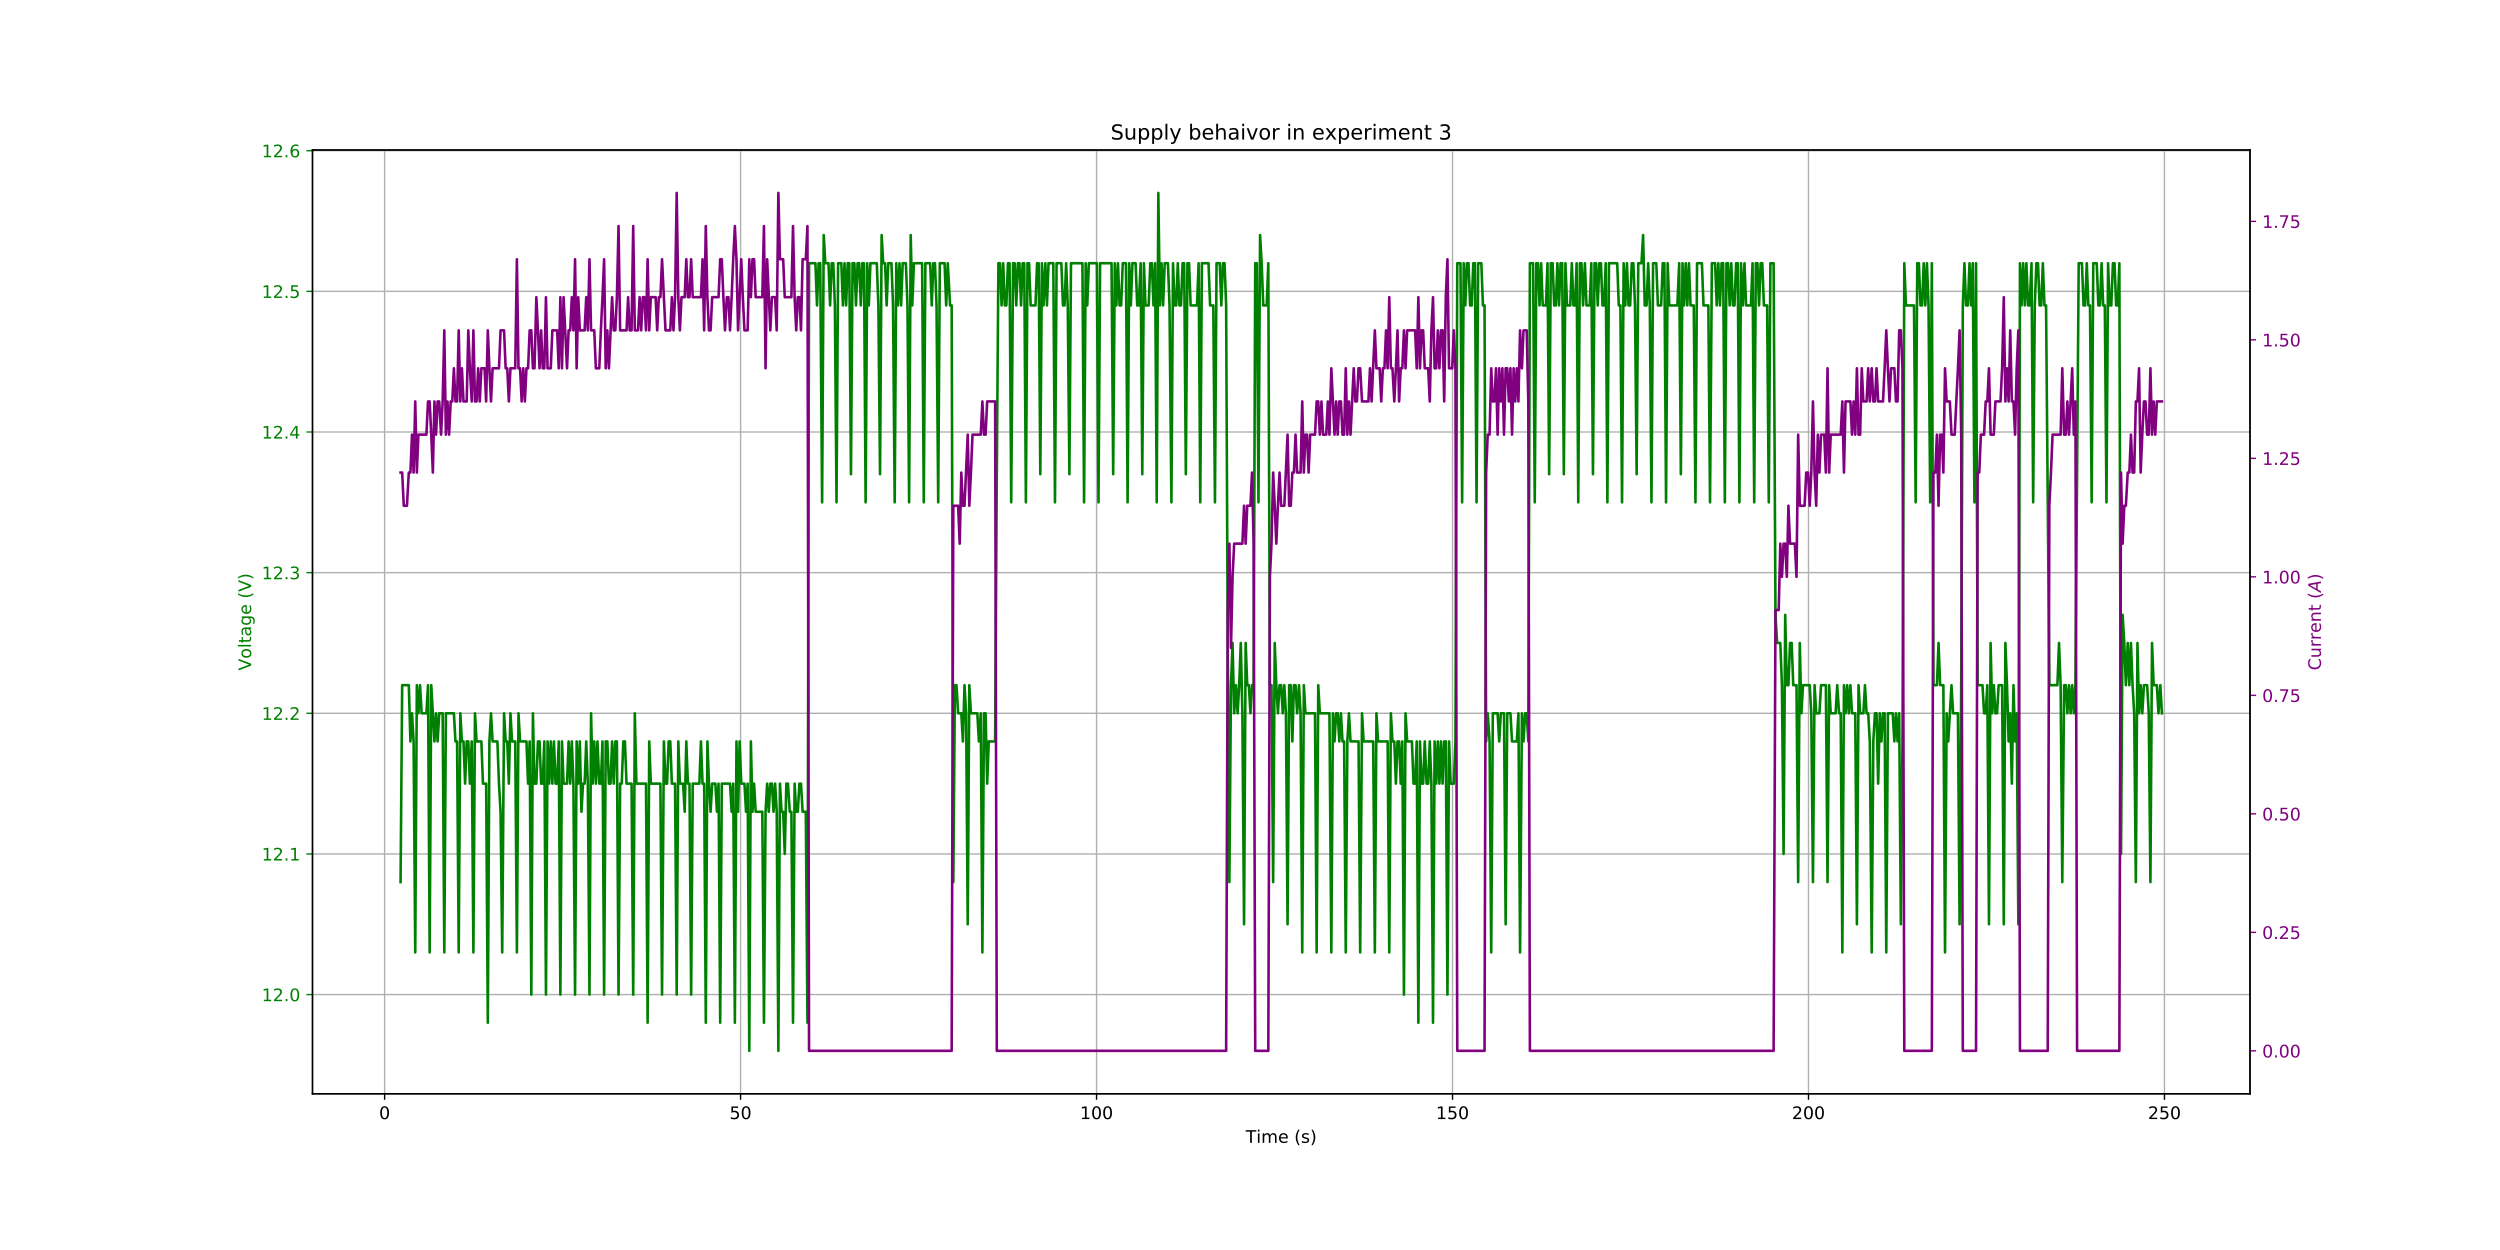 <?xml version="1.0" encoding="utf-8" standalone="no"?>
<!DOCTYPE svg PUBLIC "-//W3C//DTD SVG 1.1//EN"
  "http://www.w3.org/Graphics/SVG/1.1/DTD/svg11.dtd">
<!-- Created with matplotlib (http://matplotlib.org/) -->
<svg height="720pt" version="1.1" viewBox="0 0 1440 720" width="1440pt" xmlns="http://www.w3.org/2000/svg" xmlns:xlink="http://www.w3.org/1999/xlink">
 <defs>
  <style type="text/css">
*{stroke-linecap:butt;stroke-linejoin:round;}
  </style>
 </defs>
 <g id="figure_1">
  <g id="patch_1">
   <path d="M 0 720 
L 1440 720 
L 1440 0 
L 0 0 
z
" style="fill:#ffffff;"/>
  </g>
  <g id="axes_1">
   <g id="patch_2">
    <path d="M 180 630 
L 1296 630 
L 1296 86.4 
L 180 86.4 
z
" style="fill:#ffffff;"/>
   </g>
   <g id="matplotlib.axis_1">
    <g id="xtick_1">
     <g id="line2d_1">
      <path clip-path="url(#p1e5d934de1)" d="M 221.537 630 
L 221.537 86.4 
" style="fill:none;stroke:#b0b0b0;stroke-linecap:square;stroke-width:0.8;"/>
     </g>
     <g id="line2d_2">
      <defs>
       <path d="M 0 0 
L 0 3.5 
" id="mb92d7cb601" style="stroke:#000000;stroke-width:0.8;"/>
      </defs>
      <g>
       <use style="stroke:#000000;stroke-width:0.8;" x="221.537" xlink:href="#mb92d7cb601" y="630"/>
      </g>
     </g>
     <g id="text_1">
      <!-- 0 -->
      <defs>
       <path d="M 31.781 66.406 
Q 24.172 66.406 20.328 58.906 
Q 16.5 51.422 16.5 36.375 
Q 16.5 21.391 20.328 13.891 
Q 24.172 6.391 31.781 6.391 
Q 39.453 6.391 43.281 13.891 
Q 47.125 21.391 47.125 36.375 
Q 47.125 51.422 43.281 58.906 
Q 39.453 66.406 31.781 66.406 
z
M 31.781 74.219 
Q 44.047 74.219 50.516 64.516 
Q 56.984 54.828 56.984 36.375 
Q 56.984 17.969 50.516 8.266 
Q 44.047 -1.422 31.781 -1.422 
Q 19.531 -1.422 13.062 8.266 
Q 6.594 17.969 6.594 36.375 
Q 6.594 54.828 13.062 64.516 
Q 19.531 74.219 31.781 74.219 
z
" id="DejaVuSans-30"/>
      </defs>
      <g transform="translate(218.356 644.598)scale(0.1 -0.1)">
       <use xlink:href="#DejaVuSans-30"/>
      </g>
     </g>
    </g>
    <g id="xtick_2">
     <g id="line2d_3">
      <path clip-path="url(#p1e5d934de1)" d="M 426.576 630 
L 426.576 86.4 
" style="fill:none;stroke:#b0b0b0;stroke-linecap:square;stroke-width:0.8;"/>
     </g>
     <g id="line2d_4">
      <g>
       <use style="stroke:#000000;stroke-width:0.8;" x="426.576" xlink:href="#mb92d7cb601" y="630"/>
      </g>
     </g>
     <g id="text_2">
      <!-- 50 -->
      <defs>
       <path d="M 10.797 72.906 
L 49.516 72.906 
L 49.516 64.594 
L 19.828 64.594 
L 19.828 46.734 
Q 21.969 47.469 24.109 47.828 
Q 26.266 48.188 28.422 48.188 
Q 40.625 48.188 47.75 41.5 
Q 54.891 34.812 54.891 23.391 
Q 54.891 11.625 47.562 5.094 
Q 40.234 -1.422 26.906 -1.422 
Q 22.312 -1.422 17.547 -0.641 
Q 12.797 0.141 7.719 1.703 
L 7.719 11.625 
Q 12.109 9.234 16.797 8.062 
Q 21.484 6.891 26.703 6.891 
Q 35.156 6.891 40.078 11.328 
Q 45.016 15.766 45.016 23.391 
Q 45.016 31 40.078 35.438 
Q 35.156 39.891 26.703 39.891 
Q 22.75 39.891 18.812 39.016 
Q 14.891 38.141 10.797 36.281 
z
" id="DejaVuSans-35"/>
      </defs>
      <g transform="translate(420.213 644.598)scale(0.1 -0.1)">
       <use xlink:href="#DejaVuSans-35"/>
       <use x="63.623" xlink:href="#DejaVuSans-30"/>
      </g>
     </g>
    </g>
    <g id="xtick_3">
     <g id="line2d_5">
      <path clip-path="url(#p1e5d934de1)" d="M 631.614 630 
L 631.614 86.4 
" style="fill:none;stroke:#b0b0b0;stroke-linecap:square;stroke-width:0.8;"/>
     </g>
     <g id="line2d_6">
      <g>
       <use style="stroke:#000000;stroke-width:0.8;" x="631.614" xlink:href="#mb92d7cb601" y="630"/>
      </g>
     </g>
     <g id="text_3">
      <!-- 100 -->
      <defs>
       <path d="M 12.406 8.297 
L 28.516 8.297 
L 28.516 63.922 
L 10.984 60.406 
L 10.984 69.391 
L 28.422 72.906 
L 38.281 72.906 
L 38.281 8.297 
L 54.391 8.297 
L 54.391 0 
L 12.406 0 
z
" id="DejaVuSans-31"/>
      </defs>
      <g transform="translate(622.07 644.598)scale(0.1 -0.1)">
       <use xlink:href="#DejaVuSans-31"/>
       <use x="63.623" xlink:href="#DejaVuSans-30"/>
       <use x="127.246" xlink:href="#DejaVuSans-30"/>
      </g>
     </g>
    </g>
    <g id="xtick_4">
     <g id="line2d_7">
      <path clip-path="url(#p1e5d934de1)" d="M 836.652 630 
L 836.652 86.4 
" style="fill:none;stroke:#b0b0b0;stroke-linecap:square;stroke-width:0.8;"/>
     </g>
     <g id="line2d_8">
      <g>
       <use style="stroke:#000000;stroke-width:0.8;" x="836.652" xlink:href="#mb92d7cb601" y="630"/>
      </g>
     </g>
     <g id="text_4">
      <!-- 150 -->
      <g transform="translate(827.108 644.598)scale(0.1 -0.1)">
       <use xlink:href="#DejaVuSans-31"/>
       <use x="63.623" xlink:href="#DejaVuSans-35"/>
       <use x="127.246" xlink:href="#DejaVuSans-30"/>
      </g>
     </g>
    </g>
    <g id="xtick_5">
     <g id="line2d_9">
      <path clip-path="url(#p1e5d934de1)" d="M 1041.69 630 
L 1041.69 86.4 
" style="fill:none;stroke:#b0b0b0;stroke-linecap:square;stroke-width:0.8;"/>
     </g>
     <g id="line2d_10">
      <g>
       <use style="stroke:#000000;stroke-width:0.8;" x="1041.69" xlink:href="#mb92d7cb601" y="630"/>
      </g>
     </g>
     <g id="text_5">
      <!-- 200 -->
      <defs>
       <path d="M 19.188 8.297 
L 53.609 8.297 
L 53.609 0 
L 7.328 0 
L 7.328 8.297 
Q 12.938 14.109 22.625 23.891 
Q 32.328 33.688 34.812 36.531 
Q 39.547 41.844 41.422 45.531 
Q 43.312 49.219 43.312 52.781 
Q 43.312 58.594 39.234 62.25 
Q 35.156 65.922 28.609 65.922 
Q 23.969 65.922 18.812 64.312 
Q 13.672 62.703 7.812 59.422 
L 7.812 69.391 
Q 13.766 71.781 18.938 73 
Q 24.125 74.219 28.422 74.219 
Q 39.75 74.219 46.484 68.547 
Q 53.219 62.891 53.219 53.422 
Q 53.219 48.922 51.531 44.891 
Q 49.859 40.875 45.406 35.406 
Q 44.188 33.984 37.641 27.219 
Q 31.109 20.453 19.188 8.297 
z
" id="DejaVuSans-32"/>
      </defs>
      <g transform="translate(1032.147 644.598)scale(0.1 -0.1)">
       <use xlink:href="#DejaVuSans-32"/>
       <use x="63.623" xlink:href="#DejaVuSans-30"/>
       <use x="127.246" xlink:href="#DejaVuSans-30"/>
      </g>
     </g>
    </g>
    <g id="xtick_6">
     <g id="line2d_11">
      <path clip-path="url(#p1e5d934de1)" d="M 1246.728 630 
L 1246.728 86.4 
" style="fill:none;stroke:#b0b0b0;stroke-linecap:square;stroke-width:0.8;"/>
     </g>
     <g id="line2d_12">
      <g>
       <use style="stroke:#000000;stroke-width:0.8;" x="1246.728" xlink:href="#mb92d7cb601" y="630"/>
      </g>
     </g>
     <g id="text_6">
      <!-- 250 -->
      <g transform="translate(1237.185 644.598)scale(0.1 -0.1)">
       <use xlink:href="#DejaVuSans-32"/>
       <use x="63.623" xlink:href="#DejaVuSans-35"/>
       <use x="127.246" xlink:href="#DejaVuSans-30"/>
      </g>
     </g>
    </g>
    <g id="text_7">
     <!-- Time (s) -->
     <defs>
      <path d="M -0.297 72.906 
L 61.375 72.906 
L 61.375 64.594 
L 35.5 64.594 
L 35.5 0 
L 25.594 0 
L 25.594 64.594 
L -0.297 64.594 
z
" id="DejaVuSans-54"/>
      <path d="M 9.422 54.688 
L 18.406 54.688 
L 18.406 0 
L 9.422 0 
z
M 9.422 75.984 
L 18.406 75.984 
L 18.406 64.594 
L 9.422 64.594 
z
" id="DejaVuSans-69"/>
      <path d="M 52 44.188 
Q 55.375 50.25 60.062 53.125 
Q 64.75 56 71.094 56 
Q 79.641 56 84.281 50.016 
Q 88.922 44.047 88.922 33.016 
L 88.922 0 
L 79.891 0 
L 79.891 32.719 
Q 79.891 40.578 77.094 44.375 
Q 74.312 48.188 68.609 48.188 
Q 61.625 48.188 57.562 43.547 
Q 53.516 38.922 53.516 30.906 
L 53.516 0 
L 44.484 0 
L 44.484 32.719 
Q 44.484 40.625 41.703 44.406 
Q 38.922 48.188 33.109 48.188 
Q 26.219 48.188 22.156 43.531 
Q 18.109 38.875 18.109 30.906 
L 18.109 0 
L 9.078 0 
L 9.078 54.688 
L 18.109 54.688 
L 18.109 46.188 
Q 21.188 51.219 25.484 53.609 
Q 29.781 56 35.688 56 
Q 41.656 56 45.828 52.969 
Q 50 49.953 52 44.188 
z
" id="DejaVuSans-6d"/>
      <path d="M 56.203 29.594 
L 56.203 25.203 
L 14.891 25.203 
Q 15.484 15.922 20.484 11.062 
Q 25.484 6.203 34.422 6.203 
Q 39.594 6.203 44.453 7.469 
Q 49.312 8.734 54.109 11.281 
L 54.109 2.781 
Q 49.266 0.734 44.188 -0.344 
Q 39.109 -1.422 33.891 -1.422 
Q 20.797 -1.422 13.156 6.188 
Q 5.516 13.812 5.516 26.812 
Q 5.516 40.234 12.766 48.109 
Q 20.016 56 32.328 56 
Q 43.359 56 49.781 48.891 
Q 56.203 41.797 56.203 29.594 
z
M 47.219 32.234 
Q 47.125 39.594 43.094 43.984 
Q 39.062 48.391 32.422 48.391 
Q 24.906 48.391 20.391 44.141 
Q 15.875 39.891 15.188 32.172 
z
" id="DejaVuSans-65"/>
      <path id="DejaVuSans-20"/>
      <path d="M 31 75.875 
Q 24.469 64.656 21.281 53.656 
Q 18.109 42.672 18.109 31.391 
Q 18.109 20.125 21.312 9.062 
Q 24.516 -2 31 -13.188 
L 23.188 -13.188 
Q 15.875 -1.703 12.234 9.375 
Q 8.594 20.453 8.594 31.391 
Q 8.594 42.281 12.203 53.312 
Q 15.828 64.359 23.188 75.875 
z
" id="DejaVuSans-28"/>
      <path d="M 44.281 53.078 
L 44.281 44.578 
Q 40.484 46.531 36.375 47.5 
Q 32.281 48.484 27.875 48.484 
Q 21.188 48.484 17.844 46.438 
Q 14.5 44.391 14.5 40.281 
Q 14.5 37.156 16.891 35.375 
Q 19.281 33.594 26.516 31.984 
L 29.594 31.297 
Q 39.156 29.25 43.188 25.516 
Q 47.219 21.781 47.219 15.094 
Q 47.219 7.469 41.188 3.016 
Q 35.156 -1.422 24.609 -1.422 
Q 20.219 -1.422 15.453 -0.562 
Q 10.688 0.297 5.422 2 
L 5.422 11.281 
Q 10.406 8.688 15.234 7.391 
Q 20.062 6.109 24.812 6.109 
Q 31.156 6.109 34.562 8.281 
Q 37.984 10.453 37.984 14.406 
Q 37.984 18.062 35.516 20.016 
Q 33.062 21.969 24.703 23.781 
L 21.578 24.516 
Q 13.234 26.266 9.516 29.906 
Q 5.812 33.547 5.812 39.891 
Q 5.812 47.609 11.281 51.797 
Q 16.75 56 26.812 56 
Q 31.781 56 36.172 55.266 
Q 40.578 54.547 44.281 53.078 
z
" id="DejaVuSans-73"/>
      <path d="M 8.016 75.875 
L 15.828 75.875 
Q 23.141 64.359 26.781 53.312 
Q 30.422 42.281 30.422 31.391 
Q 30.422 20.453 26.781 9.375 
Q 23.141 -1.703 15.828 -13.188 
L 8.016 -13.188 
Q 14.5 -2 17.703 9.062 
Q 20.906 20.125 20.906 31.391 
Q 20.906 42.672 17.703 53.656 
Q 14.5 64.656 8.016 75.875 
z
" id="DejaVuSans-29"/>
     </defs>
     <g transform="translate(717.517 658.277)scale(0.1 -0.1)">
      <use xlink:href="#DejaVuSans-54"/>
      <use x="61.037" xlink:href="#DejaVuSans-69"/>
      <use x="88.82" xlink:href="#DejaVuSans-6d"/>
      <use x="186.232" xlink:href="#DejaVuSans-65"/>
      <use x="247.756" xlink:href="#DejaVuSans-20"/>
      <use x="279.543" xlink:href="#DejaVuSans-28"/>
      <use x="318.557" xlink:href="#DejaVuSans-73"/>
      <use x="370.656" xlink:href="#DejaVuSans-29"/>
     </g>
    </g>
   </g>
   <g id="matplotlib.axis_2">
    <g id="ytick_1">
     <g id="line2d_13">
      <path clip-path="url(#p1e5d934de1)" d="M 180 572.886 
L 1296 572.886 
" style="fill:none;stroke:#b0b0b0;stroke-linecap:square;stroke-width:0.8;"/>
     </g>
     <g id="line2d_14">
      <defs>
       <path d="M 0 0 
L -3.5 0 
" id="m4ecdfa4af5" style="stroke:#008000;stroke-width:0.8;"/>
      </defs>
      <g>
       <use style="fill:#008000;stroke:#008000;stroke-width:0.8;" x="180" xlink:href="#m4ecdfa4af5" y="572.886"/>
      </g>
     </g>
     <g id="text_8">
      <!-- 12.0 -->
      <defs>
       <path d="M 10.688 12.406 
L 21 12.406 
L 21 0 
L 10.688 0 
z
" id="DejaVuSans-2e"/>
      </defs>
      <g style="fill:#008000;" transform="translate(150.734 576.685)scale(0.1 -0.1)">
       <use xlink:href="#DejaVuSans-31"/>
       <use x="63.623" xlink:href="#DejaVuSans-32"/>
       <use x="127.246" xlink:href="#DejaVuSans-2e"/>
       <use x="159.033" xlink:href="#DejaVuSans-30"/>
      </g>
     </g>
    </g>
    <g id="ytick_2">
     <g id="line2d_15">
      <path clip-path="url(#p1e5d934de1)" d="M 180 491.872 
L 1296 491.872 
" style="fill:none;stroke:#b0b0b0;stroke-linecap:square;stroke-width:0.8;"/>
     </g>
     <g id="line2d_16">
      <g>
       <use style="fill:#008000;stroke:#008000;stroke-width:0.8;" x="180" xlink:href="#m4ecdfa4af5" y="491.872"/>
      </g>
     </g>
     <g id="text_9">
      <!-- 12.1 -->
      <g style="fill:#008000;" transform="translate(150.734 495.671)scale(0.1 -0.1)">
       <use xlink:href="#DejaVuSans-31"/>
       <use x="63.623" xlink:href="#DejaVuSans-32"/>
       <use x="127.246" xlink:href="#DejaVuSans-2e"/>
       <use x="159.033" xlink:href="#DejaVuSans-31"/>
      </g>
     </g>
    </g>
    <g id="ytick_3">
     <g id="line2d_17">
      <path clip-path="url(#p1e5d934de1)" d="M 180 410.859 
L 1296 410.859 
" style="fill:none;stroke:#b0b0b0;stroke-linecap:square;stroke-width:0.8;"/>
     </g>
     <g id="line2d_18">
      <g>
       <use style="fill:#008000;stroke:#008000;stroke-width:0.8;" x="180" xlink:href="#m4ecdfa4af5" y="410.859"/>
      </g>
     </g>
     <g id="text_10">
      <!-- 12.2 -->
      <g style="fill:#008000;" transform="translate(150.734 414.658)scale(0.1 -0.1)">
       <use xlink:href="#DejaVuSans-31"/>
       <use x="63.623" xlink:href="#DejaVuSans-32"/>
       <use x="127.246" xlink:href="#DejaVuSans-2e"/>
       <use x="159.033" xlink:href="#DejaVuSans-32"/>
      </g>
     </g>
    </g>
    <g id="ytick_4">
     <g id="line2d_19">
      <path clip-path="url(#p1e5d934de1)" d="M 180 329.845 
L 1296 329.845 
" style="fill:none;stroke:#b0b0b0;stroke-linecap:square;stroke-width:0.8;"/>
     </g>
     <g id="line2d_20">
      <g>
       <use style="fill:#008000;stroke:#008000;stroke-width:0.8;" x="180" xlink:href="#m4ecdfa4af5" y="329.845"/>
      </g>
     </g>
     <g id="text_11">
      <!-- 12.3 -->
      <defs>
       <path d="M 40.578 39.312 
Q 47.656 37.797 51.625 33 
Q 55.609 28.219 55.609 21.188 
Q 55.609 10.406 48.188 4.484 
Q 40.766 -1.422 27.094 -1.422 
Q 22.516 -1.422 17.656 -0.516 
Q 12.797 0.391 7.625 2.203 
L 7.625 11.719 
Q 11.719 9.328 16.594 8.109 
Q 21.484 6.891 26.812 6.891 
Q 36.078 6.891 40.938 10.547 
Q 45.797 14.203 45.797 21.188 
Q 45.797 27.641 41.281 31.266 
Q 36.766 34.906 28.719 34.906 
L 20.219 34.906 
L 20.219 43.016 
L 29.109 43.016 
Q 36.375 43.016 40.234 45.922 
Q 44.094 48.828 44.094 54.297 
Q 44.094 59.906 40.109 62.906 
Q 36.141 65.922 28.719 65.922 
Q 24.656 65.922 20.016 65.031 
Q 15.375 64.156 9.812 62.312 
L 9.812 71.094 
Q 15.438 72.656 20.344 73.438 
Q 25.25 74.219 29.594 74.219 
Q 40.828 74.219 47.359 69.109 
Q 53.906 64.016 53.906 55.328 
Q 53.906 49.266 50.438 45.094 
Q 46.969 40.922 40.578 39.312 
z
" id="DejaVuSans-33"/>
      </defs>
      <g style="fill:#008000;" transform="translate(150.734 333.645)scale(0.1 -0.1)">
       <use xlink:href="#DejaVuSans-31"/>
       <use x="63.623" xlink:href="#DejaVuSans-32"/>
       <use x="127.246" xlink:href="#DejaVuSans-2e"/>
       <use x="159.033" xlink:href="#DejaVuSans-33"/>
      </g>
     </g>
    </g>
    <g id="ytick_5">
     <g id="line2d_21">
      <path clip-path="url(#p1e5d934de1)" d="M 180 248.832 
L 1296 248.832 
" style="fill:none;stroke:#b0b0b0;stroke-linecap:square;stroke-width:0.8;"/>
     </g>
     <g id="line2d_22">
      <g>
       <use style="fill:#008000;stroke:#008000;stroke-width:0.8;" x="180" xlink:href="#m4ecdfa4af5" y="248.832"/>
      </g>
     </g>
     <g id="text_12">
      <!-- 12.4 -->
      <defs>
       <path d="M 37.797 64.312 
L 12.891 25.391 
L 37.797 25.391 
z
M 35.203 72.906 
L 47.609 72.906 
L 47.609 25.391 
L 58.016 25.391 
L 58.016 17.188 
L 47.609 17.188 
L 47.609 0 
L 37.797 0 
L 37.797 17.188 
L 4.891 17.188 
L 4.891 26.703 
z
" id="DejaVuSans-34"/>
      </defs>
      <g style="fill:#008000;" transform="translate(150.734 252.631)scale(0.1 -0.1)">
       <use xlink:href="#DejaVuSans-31"/>
       <use x="63.623" xlink:href="#DejaVuSans-32"/>
       <use x="127.246" xlink:href="#DejaVuSans-2e"/>
       <use x="159.033" xlink:href="#DejaVuSans-34"/>
      </g>
     </g>
    </g>
    <g id="ytick_6">
     <g id="line2d_23">
      <path clip-path="url(#p1e5d934de1)" d="M 180 167.818 
L 1296 167.818 
" style="fill:none;stroke:#b0b0b0;stroke-linecap:square;stroke-width:0.8;"/>
     </g>
     <g id="line2d_24">
      <g>
       <use style="fill:#008000;stroke:#008000;stroke-width:0.8;" x="180" xlink:href="#m4ecdfa4af5" y="167.818"/>
      </g>
     </g>
     <g id="text_13">
      <!-- 12.5 -->
      <g style="fill:#008000;" transform="translate(150.734 171.618)scale(0.1 -0.1)">
       <use xlink:href="#DejaVuSans-31"/>
       <use x="63.623" xlink:href="#DejaVuSans-32"/>
       <use x="127.246" xlink:href="#DejaVuSans-2e"/>
       <use x="159.033" xlink:href="#DejaVuSans-35"/>
      </g>
     </g>
    </g>
    <g id="ytick_7">
     <g id="line2d_25">
      <path clip-path="url(#p1e5d934de1)" d="M 180 86.805 
L 1296 86.805 
" style="fill:none;stroke:#b0b0b0;stroke-linecap:square;stroke-width:0.8;"/>
     </g>
     <g id="line2d_26">
      <g>
       <use style="fill:#008000;stroke:#008000;stroke-width:0.8;" x="180" xlink:href="#m4ecdfa4af5" y="86.805"/>
      </g>
     </g>
     <g id="text_14">
      <!-- 12.6 -->
      <defs>
       <path d="M 33.016 40.375 
Q 26.375 40.375 22.484 35.828 
Q 18.609 31.297 18.609 23.391 
Q 18.609 15.531 22.484 10.953 
Q 26.375 6.391 33.016 6.391 
Q 39.656 6.391 43.531 10.953 
Q 47.406 15.531 47.406 23.391 
Q 47.406 31.297 43.531 35.828 
Q 39.656 40.375 33.016 40.375 
z
M 52.594 71.297 
L 52.594 62.312 
Q 48.875 64.062 45.094 64.984 
Q 41.312 65.922 37.594 65.922 
Q 27.828 65.922 22.672 59.328 
Q 17.531 52.734 16.797 39.406 
Q 19.672 43.656 24.016 45.922 
Q 28.375 48.188 33.594 48.188 
Q 44.578 48.188 50.953 41.516 
Q 57.328 34.859 57.328 23.391 
Q 57.328 12.156 50.688 5.359 
Q 44.047 -1.422 33.016 -1.422 
Q 20.359 -1.422 13.672 8.266 
Q 6.984 17.969 6.984 36.375 
Q 6.984 53.656 15.188 63.938 
Q 23.391 74.219 37.203 74.219 
Q 40.922 74.219 44.703 73.484 
Q 48.484 72.75 52.594 71.297 
z
" id="DejaVuSans-36"/>
      </defs>
      <g style="fill:#008000;" transform="translate(150.734 90.604)scale(0.1 -0.1)">
       <use xlink:href="#DejaVuSans-31"/>
       <use x="63.623" xlink:href="#DejaVuSans-32"/>
       <use x="127.246" xlink:href="#DejaVuSans-2e"/>
       <use x="159.033" xlink:href="#DejaVuSans-36"/>
      </g>
     </g>
    </g>
    <g id="text_15">
     <!-- Voltage (V) -->
     <defs>
      <path d="M 28.609 0 
L 0.781 72.906 
L 11.078 72.906 
L 34.188 11.531 
L 57.328 72.906 
L 67.578 72.906 
L 39.797 0 
z
" id="DejaVuSans-56"/>
      <path d="M 30.609 48.391 
Q 23.391 48.391 19.188 42.75 
Q 14.984 37.109 14.984 27.297 
Q 14.984 17.484 19.156 11.844 
Q 23.344 6.203 30.609 6.203 
Q 37.797 6.203 41.984 11.859 
Q 46.188 17.531 46.188 27.297 
Q 46.188 37.016 41.984 42.703 
Q 37.797 48.391 30.609 48.391 
z
M 30.609 56 
Q 42.328 56 49.016 48.375 
Q 55.719 40.766 55.719 27.297 
Q 55.719 13.875 49.016 6.219 
Q 42.328 -1.422 30.609 -1.422 
Q 18.844 -1.422 12.172 6.219 
Q 5.516 13.875 5.516 27.297 
Q 5.516 40.766 12.172 48.375 
Q 18.844 56 30.609 56 
z
" id="DejaVuSans-6f"/>
      <path d="M 9.422 75.984 
L 18.406 75.984 
L 18.406 0 
L 9.422 0 
z
" id="DejaVuSans-6c"/>
      <path d="M 18.312 70.219 
L 18.312 54.688 
L 36.812 54.688 
L 36.812 47.703 
L 18.312 47.703 
L 18.312 18.016 
Q 18.312 11.328 20.141 9.422 
Q 21.969 7.516 27.594 7.516 
L 36.812 7.516 
L 36.812 0 
L 27.594 0 
Q 17.188 0 13.234 3.875 
Q 9.281 7.766 9.281 18.016 
L 9.281 47.703 
L 2.688 47.703 
L 2.688 54.688 
L 9.281 54.688 
L 9.281 70.219 
z
" id="DejaVuSans-74"/>
      <path d="M 34.281 27.484 
Q 23.391 27.484 19.188 25 
Q 14.984 22.516 14.984 16.5 
Q 14.984 11.719 18.141 8.906 
Q 21.297 6.109 26.703 6.109 
Q 34.188 6.109 38.703 11.406 
Q 43.219 16.703 43.219 25.484 
L 43.219 27.484 
z
M 52.203 31.203 
L 52.203 0 
L 43.219 0 
L 43.219 8.297 
Q 40.141 3.328 35.547 0.953 
Q 30.953 -1.422 24.312 -1.422 
Q 15.922 -1.422 10.953 3.297 
Q 6 8.016 6 15.922 
Q 6 25.141 12.172 29.828 
Q 18.359 34.516 30.609 34.516 
L 43.219 34.516 
L 43.219 35.406 
Q 43.219 41.609 39.141 45 
Q 35.062 48.391 27.688 48.391 
Q 23 48.391 18.547 47.266 
Q 14.109 46.141 10.016 43.891 
L 10.016 52.203 
Q 14.938 54.109 19.578 55.047 
Q 24.219 56 28.609 56 
Q 40.484 56 46.344 49.844 
Q 52.203 43.703 52.203 31.203 
z
" id="DejaVuSans-61"/>
      <path d="M 45.406 27.984 
Q 45.406 37.75 41.375 43.109 
Q 37.359 48.484 30.078 48.484 
Q 22.859 48.484 18.828 43.109 
Q 14.797 37.75 14.797 27.984 
Q 14.797 18.266 18.828 12.891 
Q 22.859 7.516 30.078 7.516 
Q 37.359 7.516 41.375 12.891 
Q 45.406 18.266 45.406 27.984 
z
M 54.391 6.781 
Q 54.391 -7.172 48.188 -13.984 
Q 42 -20.797 29.203 -20.797 
Q 24.469 -20.797 20.266 -20.094 
Q 16.062 -19.391 12.109 -17.922 
L 12.109 -9.188 
Q 16.062 -11.328 19.922 -12.344 
Q 23.781 -13.375 27.781 -13.375 
Q 36.625 -13.375 41.016 -8.766 
Q 45.406 -4.156 45.406 5.172 
L 45.406 9.625 
Q 42.625 4.781 38.281 2.391 
Q 33.938 0 27.875 0 
Q 17.828 0 11.672 7.656 
Q 5.516 15.328 5.516 27.984 
Q 5.516 40.672 11.672 48.328 
Q 17.828 56 27.875 56 
Q 33.938 56 38.281 53.609 
Q 42.625 51.219 45.406 46.391 
L 45.406 54.688 
L 54.391 54.688 
z
" id="DejaVuSans-67"/>
     </defs>
     <g style="fill:#008000;" transform="translate(144.655 386.249)rotate(-90)scale(0.1 -0.1)">
      <use xlink:href="#DejaVuSans-56"/>
      <use x="68.299" xlink:href="#DejaVuSans-6f"/>
      <use x="129.48" xlink:href="#DejaVuSans-6c"/>
      <use x="157.264" xlink:href="#DejaVuSans-74"/>
      <use x="196.473" xlink:href="#DejaVuSans-61"/>
      <use x="257.752" xlink:href="#DejaVuSans-67"/>
      <use x="321.229" xlink:href="#DejaVuSans-65"/>
      <use x="382.752" xlink:href="#DejaVuSans-20"/>
      <use x="414.539" xlink:href="#DejaVuSans-28"/>
      <use x="453.553" xlink:href="#DejaVuSans-56"/>
      <use x="521.961" xlink:href="#DejaVuSans-29"/>
     </g>
    </g>
   </g>
   <g id="line2d_27">
    <path clip-path="url(#p1e5d934de1)" d="M 230.727 508.075 
L 231.646 394.656 
L 235.472 394.656 
L 236.39 427.061 
L 237.313 410.859 
L 238.232 427.061 
L 239.175 548.582 
L 240.098 394.656 
L 241.016 410.859 
L 241.931 394.656 
L 242.849 410.859 
L 245.605 410.859 
L 246.536 394.656 
L 247.483 548.582 
L 248.397 394.656 
L 250.239 427.061 
L 251.157 410.859 
L 252.072 427.061 
L 252.99 410.859 
L 254.967 410.859 
L 255.914 548.582 
L 256.829 410.859 
L 261.438 410.859 
L 262.352 427.061 
L 263.271 427.061 
L 264.218 548.582 
L 265.137 410.859 
L 266.055 427.061 
L 266.974 427.061 
L 267.892 451.365 
L 268.815 427.061 
L 269.742 427.061 
L 270.661 451.365 
L 271.719 427.061 
L 272.67 548.582 
L 273.588 410.859 
L 274.503 427.061 
L 277.263 427.061 
L 278.181 451.365 
L 280.018 451.365 
L 280.978 589.088 
L 281.893 427.061 
L 282.815 410.859 
L 283.734 427.061 
L 286.494 427.061 
L 287.408 451.365 
L 288.327 467.568 
L 289.278 548.582 
L 290.332 410.859 
L 291.25 427.061 
L 292.169 427.061 
L 293.1 451.365 
L 294.018 410.859 
L 294.937 427.061 
L 296.774 427.061 
L 297.726 548.582 
L 298.644 410.859 
L 299.563 427.061 
L 303.237 427.061 
L 304.168 451.365 
L 305.086 427.061 
L 306.034 572.886 
L 306.952 410.859 
L 307.871 451.365 
L 308.929 451.365 
L 309.847 427.061 
L 310.77 427.061 
L 311.689 451.365 
L 312.607 451.365 
L 313.522 427.061 
L 314.473 572.886 
L 315.4 427.061 
L 316.318 451.365 
L 317.237 427.061 
L 318.156 451.365 
L 319.074 427.061 
L 319.993 451.365 
L 320.911 451.365 
L 321.834 427.061 
L 322.777 572.886 
L 323.696 427.061 
L 324.618 451.365 
L 326.603 451.365 
L 327.522 427.061 
L 328.436 451.365 
L 329.359 427.061 
L 330.277 451.365 
L 331.225 572.886 
L 332.147 427.061 
L 333.066 451.365 
L 333.985 427.061 
L 334.903 467.568 
L 335.822 451.365 
L 336.74 451.365 
L 337.671 427.061 
L 338.59 451.365 
L 339.537 572.886 
L 340.451 410.859 
L 341.37 451.365 
L 342.293 427.061 
L 343.211 451.365 
L 344.13 427.061 
L 345.184 451.365 
L 346.102 451.365 
L 347.025 427.061 
L 347.968 572.886 
L 348.887 427.061 
L 349.818 427.061 
L 350.736 451.365 
L 351.655 451.365 
L 352.569 427.061 
L 353.492 451.365 
L 354.41 427.061 
L 355.329 427.061 
L 356.276 572.886 
L 357.195 451.365 
L 358.113 451.365 
L 359.032 427.061 
L 359.951 427.061 
L 360.881 451.365 
L 363.777 451.365 
L 364.728 572.886 
L 365.647 410.859 
L 366.561 451.365 
L 372.089 451.365 
L 373.032 589.088 
L 373.955 427.061 
L 374.873 451.365 
L 380.385 451.365 
L 381.332 572.886 
L 382.39 427.061 
L 383.321 451.365 
L 384.235 451.365 
L 385.158 427.061 
L 386.077 427.061 
L 386.995 451.365 
L 388.836 451.365 
L 389.78 572.886 
L 390.698 427.061 
L 391.617 451.365 
L 393.454 451.365 
L 394.385 467.568 
L 395.303 427.061 
L 396.222 451.365 
L 397.14 451.365 
L 398.092 572.886 
L 399.01 451.365 
L 402.824 451.365 
L 403.743 427.061 
L 404.657 451.365 
L 405.588 451.365 
L 406.535 589.088 
L 407.454 427.061 
L 408.372 451.365 
L 409.295 467.568 
L 410.21 451.365 
L 412.047 451.365 
L 412.969 467.568 
L 413.888 451.365 
L 414.831 589.088 
L 415.75 451.365 
L 420.494 451.365 
L 421.413 467.568 
L 422.331 451.365 
L 423.283 589.088 
L 424.201 427.061 
L 425.12 467.568 
L 426.034 427.061 
L 426.957 451.365 
L 428.802 451.365 
L 429.721 467.568 
L 430.644 451.365 
L 431.591 605.291 
L 432.509 427.061 
L 433.432 467.568 
L 434.347 451.365 
L 435.265 467.568 
L 439.083 467.568 
L 440.034 589.088 
L 440.957 467.568 
L 441.876 451.365 
L 442.794 467.568 
L 443.709 451.365 
L 444.631 451.365 
L 445.55 467.568 
L 446.468 451.365 
L 447.387 467.568 
L 448.334 605.291 
L 449.249 451.365 
L 450.167 467.568 
L 451.102 467.568 
L 452.017 491.872 
L 452.935 451.365 
L 453.854 451.365 
L 454.908 467.568 
L 455.831 467.568 
L 456.778 589.088 
L 457.696 451.365 
L 458.619 467.568 
L 459.534 467.568 
L 460.452 451.365 
L 461.371 451.365 
L 462.302 467.568 
L 464.139 467.568 
L 465.09 589.088 
L 466.009 151.616 
L 469.683 151.616 
L 470.601 175.92 
L 471.52 151.616 
L 472.443 151.616 
L 473.538 289.339 
L 474.456 135.413 
L 475.371 151.616 
L 477.212 151.616 
L 478.13 175.92 
L 479.049 151.616 
L 479.968 151.616 
L 480.886 175.92 
L 481.833 289.339 
L 482.752 151.616 
L 484.601 151.616 
L 485.52 175.92 
L 486.443 151.616 
L 487.361 175.92 
L 488.276 151.616 
L 489.194 151.616 
L 490.146 273.136 
L 491.064 151.616 
L 492.126 151.616 
L 493.045 175.92 
L 493.968 151.616 
L 494.882 151.616 
L 495.813 175.92 
L 496.732 151.616 
L 497.65 151.616 
L 498.593 289.339 
L 499.512 151.616 
L 500.435 175.92 
L 501.353 151.616 
L 505.027 151.616 
L 505.946 175.92 
L 506.897 273.136 
L 507.82 135.413 
L 508.739 151.616 
L 509.797 151.616 
L 510.715 175.92 
L 511.638 151.616 
L 513.471 151.616 
L 514.389 175.92 
L 515.341 289.339 
L 516.259 151.616 
L 517.174 175.92 
L 518.109 151.616 
L 519.027 175.92 
L 519.942 151.616 
L 521.783 151.616 
L 522.702 175.92 
L 523.645 289.339 
L 524.563 135.413 
L 525.482 175.92 
L 526.401 151.616 
L 531.145 151.616 
L 532.092 289.339 
L 533.015 151.616 
L 535.767 151.616 
L 536.689 175.92 
L 537.608 151.616 
L 538.527 151.616 
L 539.441 175.92 
L 540.405 289.339 
L 541.323 151.616 
L 544.079 151.616 
L 544.998 175.92 
L 545.916 151.616 
L 547.241 175.92 
L 548.159 175.92 
L 549.107 508.075 
L 550.025 394.656 
L 550.94 394.656 
L 551.875 410.859 
L 553.708 410.859 
L 554.626 427.061 
L 555.549 394.656 
L 556.467 410.859 
L 557.411 532.379 
L 558.325 394.656 
L 559.248 410.859 
L 562.934 410.859 
L 563.853 427.061 
L 564.911 410.859 
L 565.85 548.582 
L 566.773 410.859 
L 567.691 410.859 
L 568.61 451.365 
L 569.524 427.061 
L 573.198 427.061 
L 574.158 273.136 
L 575.077 151.616 
L 575.991 151.616 
L 576.914 175.92 
L 577.832 151.616 
L 578.751 175.92 
L 579.665 175.92 
L 580.588 151.616 
L 581.507 151.616 
L 582.458 289.339 
L 583.516 151.616 
L 584.439 151.616 
L 585.365 175.92 
L 586.284 151.616 
L 587.203 151.616 
L 588.125 175.92 
L 589.044 151.616 
L 589.962 151.616 
L 590.91 289.339 
L 591.828 151.616 
L 592.747 151.616 
L 593.661 175.92 
L 596.433 175.92 
L 597.352 151.616 
L 598.275 151.616 
L 599.218 273.136 
L 600.136 151.616 
L 601.055 175.92 
L 602.117 151.616 
L 603.036 175.92 
L 603.95 151.616 
L 606.71 151.616 
L 607.665 289.339 
L 608.588 151.616 
L 611.34 151.616 
L 612.262 175.92 
L 613.181 175.92 
L 614.1 151.616 
L 615.018 175.92 
L 615.969 273.136 
L 616.888 151.616 
L 623.474 151.616 
L 624.421 289.339 
L 625.34 151.616 
L 626.262 175.92 
L 627.181 151.616 
L 631.786 151.616 
L 632.737 289.339 
L 633.656 151.616 
L 640.246 151.616 
L 641.193 273.136 
L 642.112 151.616 
L 643.035 175.92 
L 643.953 151.616 
L 644.872 175.92 
L 645.79 175.92 
L 646.713 151.616 
L 648.55 151.616 
L 649.497 289.339 
L 650.42 151.616 
L 651.351 175.92 
L 652.269 151.616 
L 654.111 151.616 
L 655.029 175.92 
L 655.948 175.92 
L 657.006 151.616 
L 657.957 273.136 
L 658.876 151.616 
L 659.794 175.92 
L 661.636 175.92 
L 662.562 151.616 
L 663.481 151.616 
L 664.404 175.92 
L 665.322 151.616 
L 666.269 289.339 
L 667.192 111.109 
L 668.111 175.92 
L 669.029 151.616 
L 669.948 175.92 
L 670.87 151.616 
L 672.72 151.616 
L 673.639 175.92 
L 674.733 289.339 
L 675.652 151.616 
L 676.571 175.92 
L 677.489 175.92 
L 678.412 151.616 
L 679.33 175.92 
L 680.249 175.92 
L 681.168 151.616 
L 682.09 151.616 
L 683.037 273.136 
L 683.964 151.616 
L 684.887 151.616 
L 685.805 175.92 
L 689.484 175.92 
L 690.402 151.616 
L 691.354 289.339 
L 692.272 151.616 
L 696.102 151.616 
L 697.021 175.92 
L 698.862 175.92 
L 699.81 289.339 
L 700.724 151.616 
L 702.565 151.616 
L 703.484 175.92 
L 704.402 151.616 
L 705.337 151.616 
L 706.256 175.92 
L 707.175 370.352 
L 708.122 508.075 
L 709.04 394.656 
L 709.959 370.352 
L 710.878 410.859 
L 711.931 394.656 
L 712.854 410.859 
L 713.773 394.656 
L 714.691 370.352 
L 715.61 410.859 
L 716.574 532.379 
L 717.492 370.352 
L 718.411 394.656 
L 719.333 394.656 
L 720.248 410.859 
L 721.166 394.656 
L 722.085 394.656 
L 723.008 151.616 
L 723.926 151.616 
L 724.873 289.339 
L 725.796 135.413 
L 726.715 151.616 
L 727.641 175.92 
L 729.618 175.92 
L 730.541 151.616 
L 731.459 394.656 
L 732.378 394.656 
L 733.329 508.075 
L 734.248 370.352 
L 735.162 394.656 
L 736.081 410.859 
L 737.004 394.656 
L 737.922 394.656 
L 738.853 410.859 
L 739.767 394.656 
L 740.69 410.859 
L 741.637 532.379 
L 742.556 394.656 
L 743.479 394.656 
L 744.393 427.061 
L 745.312 394.656 
L 746.23 394.656 
L 747.153 410.859 
L 748.215 394.656 
L 749.129 410.859 
L 750.089 548.582 
L 751.012 394.656 
L 751.926 410.859 
L 757.442 410.859 
L 758.389 548.582 
L 759.308 394.656 
L 760.226 410.859 
L 765.754 410.859 
L 766.841 548.582 
L 767.759 410.859 
L 768.682 427.061 
L 769.596 410.859 
L 770.515 410.859 
L 771.446 427.061 
L 772.369 410.859 
L 773.287 427.061 
L 774.202 427.061 
L 775.153 548.582 
L 776.071 427.061 
L 776.99 410.859 
L 777.909 427.061 
L 782.518 427.061 
L 783.461 548.582 
L 784.523 410.859 
L 785.442 427.061 
L 790.957 427.061 
L 791.905 548.582 
L 792.827 410.859 
L 793.754 427.061 
L 799.27 427.061 
L 800.217 548.582 
L 801.135 410.859 
L 802.054 427.061 
L 803.112 427.061 
L 804.035 451.365 
L 804.965 427.061 
L 805.884 427.061 
L 806.807 451.365 
L 807.721 427.061 
L 808.668 572.886 
L 809.587 410.859 
L 810.51 427.061 
L 813.261 427.061 
L 814.184 451.365 
L 815.103 451.365 
L 816.033 427.061 
L 816.981 589.088 
L 817.899 427.061 
L 818.818 451.365 
L 819.736 451.365 
L 820.659 427.061 
L 821.713 451.365 
L 822.632 451.365 
L 823.55 427.061 
L 824.473 451.365 
L 825.412 589.088 
L 826.33 427.061 
L 827.261 451.365 
L 828.184 427.061 
L 829.103 451.365 
L 830.017 427.061 
L 830.936 451.365 
L 831.858 427.061 
L 832.777 427.061 
L 833.724 572.886 
L 834.647 427.061 
L 835.561 451.365 
L 837.398 451.365 
L 838.333 427.061 
L 839.395 151.616 
L 841.233 151.616 
L 842.18 289.339 
L 843.098 151.616 
L 844.017 175.92 
L 844.936 151.616 
L 845.858 151.616 
L 846.777 175.92 
L 847.695 175.92 
L 848.61 151.616 
L 849.545 151.616 
L 850.492 289.339 
L 851.415 151.616 
L 853.252 151.616 
L 854.171 175.92 
L 855.093 175.92 
L 856.012 427.061 
L 856.926 410.859 
L 857.992 427.061 
L 858.94 548.582 
L 859.867 410.859 
L 862.626 410.859 
L 863.545 427.061 
L 864.463 410.859 
L 866.305 410.859 
L 867.248 532.379 
L 868.166 410.859 
L 870.008 410.859 
L 870.934 427.061 
L 873.694 427.061 
L 874.613 410.859 
L 875.56 548.582 
L 876.622 410.859 
L 877.541 427.061 
L 878.459 410.859 
L 879.374 410.859 
L 880.297 427.061 
L 881.215 151.616 
L 883.065 151.616 
L 884.012 289.339 
L 884.93 151.616 
L 885.849 151.616 
L 886.772 175.92 
L 887.686 151.616 
L 888.605 175.92 
L 890.446 175.92 
L 891.364 151.616 
L 892.312 273.136 
L 893.247 151.616 
L 894.305 151.616 
L 895.223 175.92 
L 896.142 175.92 
L 897.06 151.616 
L 897.979 175.92 
L 898.898 151.616 
L 899.816 151.616 
L 900.768 273.136 
L 901.686 151.616 
L 902.605 175.92 
L 904.454 175.92 
L 905.373 151.616 
L 906.291 175.92 
L 907.21 175.92 
L 908.133 151.616 
L 909.08 289.339 
L 909.998 151.616 
L 910.921 151.616 
L 911.84 175.92 
L 912.902 151.616 
L 913.82 175.92 
L 915.67 175.92 
L 916.588 151.616 
L 917.536 273.136 
L 918.454 151.616 
L 919.373 151.616 
L 920.291 175.92 
L 921.21 151.616 
L 922.133 151.616 
L 923.051 175.92 
L 923.97 175.92 
L 924.888 151.616 
L 925.848 289.339 
L 926.766 151.616 
L 931.503 151.616 
L 932.417 175.92 
L 933.34 175.92 
L 934.287 289.339 
L 935.206 151.616 
L 936.178 175.92 
L 937.104 151.616 
L 938.035 175.92 
L 938.962 175.92 
L 939.889 151.616 
L 940.816 151.616 
L 941.751 175.92 
L 942.702 273.136 
L 943.633 151.616 
L 945.49 151.616 
L 946.421 135.413 
L 947.356 175.92 
L 948.431 175.92 
L 949.357 151.616 
L 950.288 175.92 
L 951.244 289.339 
L 952.171 151.616 
L 954.028 151.616 
L 954.955 175.92 
L 956.817 175.92 
L 957.744 151.616 
L 958.687 151.616 
L 959.642 289.339 
L 960.569 151.616 
L 961.504 175.92 
L 966.142 175.92 
L 967.212 151.616 
L 968.172 273.136 
L 969.111 151.616 
L 970.042 175.92 
L 970.969 151.616 
L 971.895 175.92 
L 972.826 151.616 
L 973.757 175.92 
L 975.611 175.92 
L 976.57 289.339 
L 977.501 151.616 
L 980.298 151.616 
L 981.225 175.92 
L 984.009 175.92 
L 984.969 289.339 
L 986.035 151.616 
L 987.896 151.616 
L 988.823 175.92 
L 989.75 151.616 
L 990.693 175.92 
L 991.62 151.616 
L 992.547 151.616 
L 993.502 289.339 
L 994.429 151.616 
L 995.356 151.616 
L 996.291 175.92 
L 997.218 151.616 
L 998.144 175.92 
L 999.071 175.92 
L 1000.002 151.616 
L 1000.929 151.616 
L 1001.896 289.339 
L 1002.823 151.616 
L 1003.894 175.92 
L 1004.82 151.616 
L 1005.751 175.92 
L 1008.536 175.92 
L 1009.462 151.616 
L 1010.422 289.339 
L 1011.353 151.616 
L 1012.28 151.616 
L 1013.215 175.92 
L 1014.145 151.616 
L 1015.076 151.616 
L 1016.003 175.92 
L 1017.861 175.92 
L 1018.816 289.339 
L 1019.747 151.616 
L 1021.601 151.616 
L 1022.667 354.149 
L 1023.606 370.352 
L 1025.464 370.352 
L 1026.394 394.656 
L 1027.346 491.872 
L 1028.273 354.149 
L 1029.203 394.656 
L 1030.13 394.656 
L 1031.057 370.352 
L 1031.988 370.352 
L 1032.915 394.656 
L 1034.785 394.656 
L 1035.74 508.075 
L 1036.667 370.352 
L 1037.598 410.859 
L 1038.525 394.656 
L 1042.379 394.656 
L 1043.306 410.859 
L 1044.261 508.075 
L 1045.188 394.656 
L 1046.127 410.859 
L 1047.985 410.859 
L 1048.912 394.656 
L 1051.696 394.656 
L 1052.656 508.075 
L 1053.583 394.656 
L 1054.509 410.859 
L 1057.306 410.859 
L 1058.237 394.656 
L 1059.307 410.859 
L 1060.234 410.859 
L 1061.185 548.582 
L 1062.116 394.656 
L 1063.043 410.859 
L 1063.97 394.656 
L 1064.901 410.859 
L 1065.831 394.656 
L 1066.758 410.859 
L 1068.624 410.859 
L 1069.58 532.379 
L 1070.51 394.656 
L 1071.437 410.859 
L 1073.295 410.859 
L 1074.222 394.656 
L 1075.148 410.859 
L 1076.083 410.859 
L 1077.01 427.061 
L 1078.101 548.582 
L 1079.028 427.061 
L 1079.971 410.859 
L 1080.898 410.859 
L 1081.824 451.365 
L 1082.755 410.859 
L 1083.682 427.061 
L 1084.609 410.859 
L 1085.54 410.859 
L 1086.491 548.582 
L 1087.422 410.859 
L 1090.206 410.859 
L 1091.146 427.061 
L 1092.072 410.859 
L 1092.999 427.061 
L 1093.93 410.859 
L 1094.885 532.379 
L 1095.812 427.061 
L 1096.878 151.616 
L 1097.809 175.92 
L 1102.46 175.92 
L 1103.415 289.339 
L 1104.342 151.616 
L 1105.269 151.616 
L 1106.199 175.92 
L 1107.126 175.92 
L 1108.053 151.616 
L 1108.984 175.92 
L 1109.911 151.616 
L 1110.837 175.92 
L 1111.797 289.339 
L 1112.732 151.616 
L 1113.663 394.656 
L 1115.664 394.656 
L 1116.591 370.352 
L 1117.518 394.656 
L 1119.375 394.656 
L 1120.331 548.582 
L 1121.262 410.859 
L 1122.188 427.061 
L 1124.058 394.656 
L 1124.985 410.859 
L 1127.769 410.859 
L 1128.725 532.379 
L 1129.656 394.656 
L 1130.583 175.92 
L 1131.509 151.616 
L 1132.44 175.92 
L 1133.511 175.92 
L 1134.437 151.616 
L 1135.376 175.92 
L 1136.307 151.616 
L 1137.263 289.339 
L 1138.194 151.616 
L 1139.12 394.656 
L 1141.905 394.656 
L 1142.832 410.859 
L 1143.758 410.859 
L 1144.689 394.656 
L 1145.645 532.379 
L 1146.584 370.352 
L 1147.511 410.859 
L 1148.437 394.656 
L 1149.364 410.859 
L 1150.295 410.859 
L 1151.222 394.656 
L 1153.219 394.656 
L 1154.174 532.379 
L 1155.101 370.352 
L 1156.032 394.656 
L 1156.959 427.061 
L 1157.898 410.859 
L 1158.825 451.365 
L 1159.755 394.656 
L 1160.682 427.061 
L 1161.609 410.859 
L 1162.569 532.379 
L 1163.495 151.616 
L 1164.422 175.92 
L 1165.353 151.616 
L 1166.28 175.92 
L 1167.206 151.616 
L 1168.15 175.92 
L 1169.076 175.92 
L 1170.143 151.616 
L 1171.102 289.339 
L 1172.029 175.92 
L 1172.956 151.616 
L 1173.887 151.616 
L 1174.813 175.92 
L 1175.744 175.92 
L 1176.671 151.616 
L 1177.602 175.92 
L 1178.529 175.92 
L 1180.423 394.656 
L 1185.061 394.656 
L 1185.992 370.352 
L 1186.919 394.656 
L 1187.874 508.075 
L 1188.945 394.656 
L 1189.871 394.656 
L 1190.806 410.859 
L 1191.737 394.656 
L 1192.664 410.859 
L 1193.591 394.656 
L 1194.518 410.859 
L 1195.448 394.656 
L 1197.331 151.616 
L 1199.184 151.616 
L 1200.111 175.92 
L 1201.042 175.92 
L 1201.981 151.616 
L 1202.908 175.92 
L 1203.839 175.92 
L 1204.794 289.339 
L 1205.725 151.616 
L 1207.718 151.616 
L 1208.645 175.92 
L 1209.576 175.92 
L 1210.502 151.616 
L 1211.429 175.92 
L 1212.372 175.92 
L 1213.324 289.339 
L 1214.25 151.616 
L 1215.181 175.92 
L 1216.108 175.92 
L 1217.035 151.616 
L 1217.962 151.616 
L 1218.893 175.92 
L 1219.819 175.92 
L 1220.746 151.616 
L 1221.706 491.872 
L 1222.632 354.149 
L 1223.576 370.352 
L 1224.502 394.656 
L 1225.573 370.352 
L 1226.499 394.656 
L 1227.43 370.352 
L 1228.357 394.656 
L 1229.284 410.859 
L 1230.243 508.075 
L 1231.17 370.352 
L 1232.097 410.859 
L 1233.028 394.656 
L 1233.955 410.859 
L 1234.894 394.656 
L 1236.751 394.656 
L 1237.678 410.859 
L 1238.638 508.075 
L 1239.564 370.352 
L 1240.495 394.656 
L 1242.349 394.656 
L 1243.28 410.859 
L 1244.342 394.656 
L 1245.273 410.859 
L 1245.273 410.859 
" style="fill:none;stroke:#008000;stroke-linecap:square;stroke-width:1.5;"/>
   </g>
   <g id="patch_3">
    <path d="M 180 630 
L 180 86.4 
" style="fill:none;stroke:#000000;stroke-linecap:square;stroke-linejoin:miter;stroke-width:0.8;"/>
   </g>
   <g id="patch_4">
    <path d="M 1296 630 
L 1296 86.4 
" style="fill:none;stroke:#000000;stroke-linecap:square;stroke-linejoin:miter;stroke-width:0.8;"/>
   </g>
   <g id="patch_5">
    <path d="M 180 630 
L 1296 630 
" style="fill:none;stroke:#000000;stroke-linecap:square;stroke-linejoin:miter;stroke-width:0.8;"/>
   </g>
   <g id="patch_6">
    <path d="M 180 86.4 
L 1296 86.4 
" style="fill:none;stroke:#000000;stroke-linecap:square;stroke-linejoin:miter;stroke-width:0.8;"/>
   </g>
  </g>
  <g id="axes_2">
   <g id="matplotlib.axis_3">
    <g id="ytick_8">
     <g id="line2d_28">
      <defs>
       <path d="M 0 0 
L 3.5 0 
" id="mc1ef1e7008" style="stroke:#800080;stroke-width:0.8;"/>
      </defs>
      <g>
       <use style="fill:#800080;stroke:#800080;stroke-width:0.8;" x="1296" xlink:href="#mc1ef1e7008" y="605.291"/>
      </g>
     </g>
     <g id="text_16">
      <!-- 0.00 -->
      <g style="fill:#800080;" transform="translate(1303 609.09)scale(0.1 -0.1)">
       <use xlink:href="#DejaVuSans-30"/>
       <use x="63.623" xlink:href="#DejaVuSans-2e"/>
       <use x="95.41" xlink:href="#DejaVuSans-30"/>
       <use x="159.033" xlink:href="#DejaVuSans-30"/>
      </g>
     </g>
    </g>
    <g id="ytick_9">
     <g id="line2d_29">
      <g>
       <use style="fill:#800080;stroke:#800080;stroke-width:0.8;" x="1296" xlink:href="#mc1ef1e7008" y="537.034"/>
      </g>
     </g>
     <g id="text_17">
      <!-- 0.25 -->
      <g style="fill:#800080;" transform="translate(1303 540.833)scale(0.1 -0.1)">
       <use xlink:href="#DejaVuSans-30"/>
       <use x="63.623" xlink:href="#DejaVuSans-2e"/>
       <use x="95.41" xlink:href="#DejaVuSans-32"/>
       <use x="159.033" xlink:href="#DejaVuSans-35"/>
      </g>
     </g>
    </g>
    <g id="ytick_10">
     <g id="line2d_30">
      <g>
       <use style="fill:#800080;stroke:#800080;stroke-width:0.8;" x="1296" xlink:href="#mc1ef1e7008" y="468.777"/>
      </g>
     </g>
     <g id="text_18">
      <!-- 0.50 -->
      <g style="fill:#800080;" transform="translate(1303 472.576)scale(0.1 -0.1)">
       <use xlink:href="#DejaVuSans-30"/>
       <use x="63.623" xlink:href="#DejaVuSans-2e"/>
       <use x="95.41" xlink:href="#DejaVuSans-35"/>
       <use x="159.033" xlink:href="#DejaVuSans-30"/>
      </g>
     </g>
    </g>
    <g id="ytick_11">
     <g id="line2d_31">
      <g>
       <use style="fill:#800080;stroke:#800080;stroke-width:0.8;" x="1296" xlink:href="#mc1ef1e7008" y="400.519"/>
      </g>
     </g>
     <g id="text_19">
      <!-- 0.75 -->
      <defs>
       <path d="M 8.203 72.906 
L 55.078 72.906 
L 55.078 68.703 
L 28.609 0 
L 18.312 0 
L 43.219 64.594 
L 8.203 64.594 
z
" id="DejaVuSans-37"/>
      </defs>
      <g style="fill:#800080;" transform="translate(1303 404.319)scale(0.1 -0.1)">
       <use xlink:href="#DejaVuSans-30"/>
       <use x="63.623" xlink:href="#DejaVuSans-2e"/>
       <use x="95.41" xlink:href="#DejaVuSans-37"/>
       <use x="159.033" xlink:href="#DejaVuSans-35"/>
      </g>
     </g>
    </g>
    <g id="ytick_12">
     <g id="line2d_32">
      <g>
       <use style="fill:#800080;stroke:#800080;stroke-width:0.8;" x="1296" xlink:href="#mc1ef1e7008" y="332.262"/>
      </g>
     </g>
     <g id="text_20">
      <!-- 1.00 -->
      <g style="fill:#800080;" transform="translate(1303 336.061)scale(0.1 -0.1)">
       <use xlink:href="#DejaVuSans-31"/>
       <use x="63.623" xlink:href="#DejaVuSans-2e"/>
       <use x="95.41" xlink:href="#DejaVuSans-30"/>
       <use x="159.033" xlink:href="#DejaVuSans-30"/>
      </g>
     </g>
    </g>
    <g id="ytick_13">
     <g id="line2d_33">
      <g>
       <use style="fill:#800080;stroke:#800080;stroke-width:0.8;" x="1296" xlink:href="#mc1ef1e7008" y="264.005"/>
      </g>
     </g>
     <g id="text_21">
      <!-- 1.25 -->
      <g style="fill:#800080;" transform="translate(1303 267.804)scale(0.1 -0.1)">
       <use xlink:href="#DejaVuSans-31"/>
       <use x="63.623" xlink:href="#DejaVuSans-2e"/>
       <use x="95.41" xlink:href="#DejaVuSans-32"/>
       <use x="159.033" xlink:href="#DejaVuSans-35"/>
      </g>
     </g>
    </g>
    <g id="ytick_14">
     <g id="line2d_34">
      <g>
       <use style="fill:#800080;stroke:#800080;stroke-width:0.8;" x="1296" xlink:href="#mc1ef1e7008" y="195.748"/>
      </g>
     </g>
     <g id="text_22">
      <!-- 1.50 -->
      <g style="fill:#800080;" transform="translate(1303 199.547)scale(0.1 -0.1)">
       <use xlink:href="#DejaVuSans-31"/>
       <use x="63.623" xlink:href="#DejaVuSans-2e"/>
       <use x="95.41" xlink:href="#DejaVuSans-35"/>
       <use x="159.033" xlink:href="#DejaVuSans-30"/>
      </g>
     </g>
    </g>
    <g id="ytick_15">
     <g id="line2d_35">
      <g>
       <use style="fill:#800080;stroke:#800080;stroke-width:0.8;" x="1296" xlink:href="#mc1ef1e7008" y="127.491"/>
      </g>
     </g>
     <g id="text_23">
      <!-- 1.75 -->
      <g style="fill:#800080;" transform="translate(1303 131.29)scale(0.1 -0.1)">
       <use xlink:href="#DejaVuSans-31"/>
       <use x="63.623" xlink:href="#DejaVuSans-2e"/>
       <use x="95.41" xlink:href="#DejaVuSans-37"/>
       <use x="159.033" xlink:href="#DejaVuSans-35"/>
      </g>
     </g>
    </g>
    <g id="text_24">
     <!-- Current ($A$) -->
     <defs>
      <path d="M 64.406 67.281 
L 64.406 56.891 
Q 59.422 61.531 53.781 63.812 
Q 48.141 66.109 41.797 66.109 
Q 29.297 66.109 22.656 58.469 
Q 16.016 50.828 16.016 36.375 
Q 16.016 21.969 22.656 14.328 
Q 29.297 6.688 41.797 6.688 
Q 48.141 6.688 53.781 8.984 
Q 59.422 11.281 64.406 15.922 
L 64.406 5.609 
Q 59.234 2.094 53.438 0.328 
Q 47.656 -1.422 41.219 -1.422 
Q 24.656 -1.422 15.125 8.703 
Q 5.609 18.844 5.609 36.375 
Q 5.609 53.953 15.125 64.078 
Q 24.656 74.219 41.219 74.219 
Q 47.75 74.219 53.531 72.484 
Q 59.328 70.75 64.406 67.281 
z
" id="DejaVuSans-43"/>
      <path d="M 8.5 21.578 
L 8.5 54.688 
L 17.484 54.688 
L 17.484 21.922 
Q 17.484 14.156 20.5 10.266 
Q 23.531 6.391 29.594 6.391 
Q 36.859 6.391 41.078 11.031 
Q 45.312 15.672 45.312 23.688 
L 45.312 54.688 
L 54.297 54.688 
L 54.297 0 
L 45.312 0 
L 45.312 8.406 
Q 42.047 3.422 37.719 1 
Q 33.406 -1.422 27.688 -1.422 
Q 18.266 -1.422 13.375 4.438 
Q 8.5 10.297 8.5 21.578 
z
M 31.109 56 
z
" id="DejaVuSans-75"/>
      <path d="M 41.109 46.297 
Q 39.594 47.172 37.812 47.578 
Q 36.031 48 33.891 48 
Q 26.266 48 22.188 43.047 
Q 18.109 38.094 18.109 28.812 
L 18.109 0 
L 9.078 0 
L 9.078 54.688 
L 18.109 54.688 
L 18.109 46.188 
Q 20.953 51.172 25.484 53.578 
Q 30.031 56 36.531 56 
Q 37.453 56 38.578 55.875 
Q 39.703 55.766 41.062 55.516 
z
" id="DejaVuSans-72"/>
      <path d="M 54.891 33.016 
L 54.891 0 
L 45.906 0 
L 45.906 32.719 
Q 45.906 40.484 42.875 44.328 
Q 39.844 48.188 33.797 48.188 
Q 26.516 48.188 22.312 43.547 
Q 18.109 38.922 18.109 30.906 
L 18.109 0 
L 9.078 0 
L 9.078 54.688 
L 18.109 54.688 
L 18.109 46.188 
Q 21.344 51.125 25.703 53.562 
Q 30.078 56 35.797 56 
Q 45.219 56 50.047 50.172 
Q 54.891 44.344 54.891 33.016 
z
" id="DejaVuSans-6e"/>
      <path d="M 36.812 72.906 
L 48 72.906 
L 61.531 0 
L 51.219 0 
L 48.188 18.703 
L 15.375 18.703 
L 5.078 0 
L -5.328 0 
z
M 40.375 63.188 
L 19.922 26.906 
L 46.688 26.906 
z
" id="DejaVuSans-Oblique-41"/>
     </defs>
     <g style="fill:#800080;" transform="translate(1336.864 386.1)rotate(-90)scale(0.1 -0.1)">
      <use transform="translate(0 0.125)" xlink:href="#DejaVuSans-43"/>
      <use transform="translate(69.824 0.125)" xlink:href="#DejaVuSans-75"/>
      <use transform="translate(133.203 0.125)" xlink:href="#DejaVuSans-72"/>
      <use transform="translate(174.316 0.125)" xlink:href="#DejaVuSans-72"/>
      <use transform="translate(215.43 0.125)" xlink:href="#DejaVuSans-65"/>
      <use transform="translate(276.953 0.125)" xlink:href="#DejaVuSans-6e"/>
      <use transform="translate(340.332 0.125)" xlink:href="#DejaVuSans-74"/>
      <use transform="translate(379.541 0.125)" xlink:href="#DejaVuSans-20"/>
      <use transform="translate(411.328 0.125)" xlink:href="#DejaVuSans-28"/>
      <use transform="translate(450.342 0.125)" xlink:href="#DejaVuSans-Oblique-41"/>
      <use transform="translate(518.75 0.125)" xlink:href="#DejaVuSans-29"/>
     </g>
    </g>
   </g>
   <g id="line2d_36">
    <path clip-path="url(#p1e5d934de1)" d="M 230.727 272.196 
L 231.646 272.196 
L 232.569 291.308 
L 234.406 291.308 
L 235.472 272.196 
L 236.39 272.196 
L 237.313 250.354 
L 238.232 272.196 
L 239.175 231.242 
L 240.098 272.196 
L 241.016 250.354 
L 245.605 250.354 
L 246.536 231.242 
L 247.483 231.242 
L 248.397 250.354 
L 249.316 272.196 
L 250.239 231.242 
L 251.157 250.354 
L 252.072 231.242 
L 252.99 231.242 
L 254.044 250.354 
L 254.967 231.242 
L 255.914 190.287 
L 256.829 250.354 
L 257.747 231.242 
L 258.678 250.354 
L 259.597 231.242 
L 260.515 231.242 
L 261.438 212.13 
L 262.352 231.242 
L 263.271 231.242 
L 264.218 190.287 
L 265.137 231.242 
L 266.055 212.13 
L 266.974 231.242 
L 268.815 231.242 
L 269.742 190.287 
L 270.661 212.13 
L 271.719 231.242 
L 272.67 190.287 
L 273.588 231.242 
L 274.503 231.242 
L 275.422 212.13 
L 276.344 231.242 
L 277.263 212.13 
L 279.104 212.13 
L 280.018 231.242 
L 280.978 190.287 
L 281.893 212.13 
L 282.815 231.242 
L 283.734 212.13 
L 287.408 212.13 
L 288.327 190.287 
L 290.332 190.287 
L 291.25 212.13 
L 292.169 212.13 
L 293.1 231.242 
L 294.018 212.13 
L 296.774 212.13 
L 297.726 149.333 
L 298.644 212.13 
L 299.563 212.13 
L 300.481 231.242 
L 301.4 212.13 
L 302.318 231.242 
L 303.237 212.13 
L 304.168 212.13 
L 305.086 190.287 
L 306.034 190.287 
L 306.952 212.13 
L 307.871 212.13 
L 308.929 171.175 
L 309.847 190.287 
L 310.77 212.13 
L 311.689 190.287 
L 312.607 212.13 
L 313.522 212.13 
L 314.473 171.175 
L 315.4 212.13 
L 317.237 212.13 
L 318.156 190.287 
L 320.911 190.287 
L 321.834 212.13 
L 322.777 171.175 
L 323.696 212.13 
L 324.618 171.175 
L 326.603 212.13 
L 327.522 190.287 
L 328.436 190.287 
L 329.359 171.175 
L 330.277 190.287 
L 331.225 149.333 
L 332.147 212.13 
L 333.066 171.175 
L 333.985 190.287 
L 336.74 190.287 
L 337.671 171.175 
L 338.59 190.287 
L 339.537 149.333 
L 340.451 190.287 
L 342.293 190.287 
L 343.211 212.13 
L 345.184 212.13 
L 346.102 190.287 
L 347.025 171.175 
L 347.968 149.333 
L 348.887 212.13 
L 349.818 190.287 
L 350.736 212.13 
L 352.569 171.175 
L 353.492 190.287 
L 354.41 190.287 
L 355.329 171.175 
L 356.276 130.221 
L 357.195 190.287 
L 360.881 190.287 
L 361.8 171.175 
L 362.714 190.287 
L 363.777 190.287 
L 364.728 130.221 
L 365.647 190.287 
L 367.484 190.287 
L 368.402 171.175 
L 369.321 190.287 
L 370.239 171.175 
L 371.158 171.175 
L 372.089 190.287 
L 373.032 149.333 
L 373.955 190.287 
L 374.873 171.175 
L 377.629 171.175 
L 378.548 190.287 
L 379.466 171.175 
L 380.385 171.175 
L 381.332 149.333 
L 383.321 190.287 
L 386.077 190.287 
L 386.995 171.175 
L 387.914 190.287 
L 388.836 171.175 
L 389.78 111.109 
L 390.698 171.175 
L 391.617 190.287 
L 392.535 171.175 
L 394.385 171.175 
L 395.303 149.333 
L 396.222 171.175 
L 397.14 171.175 
L 398.092 149.333 
L 399.01 171.175 
L 403.743 171.175 
L 404.657 149.333 
L 405.588 190.287 
L 406.535 130.221 
L 407.454 171.175 
L 408.372 190.287 
L 409.295 190.287 
L 410.21 171.175 
L 413.888 171.175 
L 414.831 149.333 
L 415.75 149.333 
L 416.668 171.175 
L 417.599 190.287 
L 418.657 171.175 
L 419.576 171.175 
L 420.494 190.287 
L 421.413 171.175 
L 422.331 149.333 
L 423.283 130.221 
L 424.201 149.333 
L 425.12 190.287 
L 426.034 171.175 
L 426.957 149.333 
L 427.876 171.175 
L 428.802 190.287 
L 430.644 190.287 
L 431.591 149.333 
L 432.509 171.175 
L 433.432 149.333 
L 434.347 149.333 
L 435.265 171.175 
L 439.083 171.175 
L 440.034 130.221 
L 440.957 212.13 
L 441.876 149.333 
L 443.709 190.287 
L 444.631 171.175 
L 446.468 171.175 
L 447.387 190.287 
L 448.334 111.109 
L 449.249 149.333 
L 451.102 149.333 
L 452.017 171.175 
L 455.831 171.175 
L 456.778 130.221 
L 457.696 171.175 
L 458.619 190.287 
L 459.534 171.175 
L 460.452 171.175 
L 461.371 190.287 
L 462.302 149.333 
L 464.139 149.333 
L 465.09 130.221 
L 466.009 605.291 
L 548.159 605.291 
L 549.107 291.308 
L 551.875 291.308 
L 552.789 313.15 
L 553.708 272.196 
L 554.626 291.308 
L 555.549 291.308 
L 557.411 250.354 
L 558.325 291.308 
L 559.248 272.196 
L 560.166 250.354 
L 564.911 250.354 
L 565.85 231.242 
L 566.773 250.354 
L 567.691 250.354 
L 568.61 231.242 
L 573.198 231.242 
L 574.158 605.291 
L 706.256 605.291 
L 707.175 351.374 
L 708.122 313.15 
L 709.04 373.217 
L 709.959 332.262 
L 710.878 313.15 
L 715.61 313.15 
L 716.574 291.308 
L 717.492 313.15 
L 718.411 291.308 
L 720.248 291.308 
L 721.166 272.196 
L 722.085 313.15 
L 723.008 605.291 
L 730.541 605.291 
L 731.459 332.262 
L 732.378 313.15 
L 733.329 272.196 
L 734.248 291.308 
L 735.162 313.15 
L 736.081 291.308 
L 737.004 272.196 
L 737.922 291.308 
L 739.767 291.308 
L 741.637 250.354 
L 742.556 291.308 
L 743.479 291.308 
L 744.393 272.196 
L 745.312 272.196 
L 746.23 250.354 
L 747.153 272.196 
L 749.129 272.196 
L 750.089 231.242 
L 751.012 272.196 
L 751.926 250.354 
L 752.845 250.354 
L 753.763 272.196 
L 754.686 250.354 
L 757.442 250.354 
L 758.389 231.242 
L 759.308 231.242 
L 760.226 250.354 
L 761.161 231.242 
L 762.076 250.354 
L 763.913 250.354 
L 764.835 231.242 
L 765.754 250.354 
L 766.841 212.13 
L 768.682 250.354 
L 769.596 231.242 
L 770.515 250.354 
L 771.446 231.242 
L 772.369 231.242 
L 773.287 250.354 
L 774.202 250.354 
L 775.153 212.13 
L 776.071 250.354 
L 776.99 231.242 
L 777.909 250.354 
L 779.746 212.13 
L 780.664 231.242 
L 781.583 231.242 
L 782.518 212.13 
L 783.461 212.13 
L 784.523 231.242 
L 788.197 231.242 
L 789.116 212.13 
L 790.039 231.242 
L 791.905 190.287 
L 792.827 212.13 
L 794.673 212.13 
L 795.591 231.242 
L 796.514 212.13 
L 797.432 212.13 
L 798.351 190.287 
L 799.27 212.13 
L 800.217 171.175 
L 801.135 212.13 
L 802.054 212.13 
L 803.112 231.242 
L 804.035 212.13 
L 804.965 190.287 
L 805.884 231.242 
L 806.807 212.13 
L 807.721 212.13 
L 808.668 190.287 
L 809.587 212.13 
L 810.51 190.287 
L 815.103 190.287 
L 816.033 212.13 
L 816.981 171.175 
L 817.899 212.13 
L 818.818 190.287 
L 819.736 190.287 
L 820.659 212.13 
L 822.632 212.13 
L 823.55 231.242 
L 824.473 190.287 
L 825.412 171.175 
L 826.33 212.13 
L 827.261 212.13 
L 828.184 190.287 
L 829.103 212.13 
L 830.017 190.287 
L 830.936 190.287 
L 831.858 231.242 
L 832.777 171.175 
L 833.724 149.333 
L 834.647 212.13 
L 836.48 212.13 
L 837.398 190.287 
L 838.333 212.13 
L 839.395 605.291 
L 855.093 605.291 
L 856.012 272.196 
L 856.926 250.354 
L 857.992 250.354 
L 858.94 212.13 
L 859.867 231.242 
L 860.785 231.242 
L 861.704 212.13 
L 862.626 250.354 
L 863.545 212.13 
L 864.463 231.242 
L 865.382 212.13 
L 866.305 250.354 
L 867.248 212.13 
L 868.166 212.13 
L 869.089 231.242 
L 870.008 212.13 
L 870.934 250.354 
L 871.853 212.13 
L 872.776 231.242 
L 873.694 212.13 
L 874.613 231.242 
L 875.56 190.287 
L 876.622 212.13 
L 877.541 190.287 
L 879.374 190.287 
L 880.297 231.242 
L 881.215 605.291 
L 1021.601 605.291 
L 1022.667 351.374 
L 1024.533 351.374 
L 1025.464 313.15 
L 1026.394 332.262 
L 1027.346 313.15 
L 1028.273 313.15 
L 1029.203 332.262 
L 1030.13 291.308 
L 1031.057 313.15 
L 1033.841 313.15 
L 1034.785 332.262 
L 1035.74 250.354 
L 1036.667 291.308 
L 1039.451 291.308 
L 1040.382 272.196 
L 1041.452 272.196 
L 1042.379 291.308 
L 1043.306 272.196 
L 1044.261 231.242 
L 1045.188 272.196 
L 1046.127 291.308 
L 1047.058 250.354 
L 1047.985 272.196 
L 1048.912 250.354 
L 1050.769 250.354 
L 1051.696 272.196 
L 1052.656 212.13 
L 1053.583 272.196 
L 1054.509 250.354 
L 1060.234 250.354 
L 1061.185 231.242 
L 1062.116 272.196 
L 1063.043 231.242 
L 1065.831 231.242 
L 1066.758 250.354 
L 1067.689 231.242 
L 1068.624 250.354 
L 1069.58 212.13 
L 1070.51 250.354 
L 1071.437 250.354 
L 1072.364 212.13 
L 1073.295 231.242 
L 1075.148 231.242 
L 1076.083 212.13 
L 1077.01 231.242 
L 1078.101 212.13 
L 1079.028 231.242 
L 1079.971 231.242 
L 1080.898 212.13 
L 1081.824 231.242 
L 1084.609 231.242 
L 1085.54 212.13 
L 1086.491 190.287 
L 1087.422 212.13 
L 1088.349 231.242 
L 1089.276 212.13 
L 1091.146 212.13 
L 1092.072 231.242 
L 1092.999 231.242 
L 1093.93 190.287 
L 1094.885 190.287 
L 1095.812 212.13 
L 1096.878 605.291 
L 1112.732 605.291 
L 1113.663 272.196 
L 1114.733 272.196 
L 1115.664 250.354 
L 1116.591 291.308 
L 1117.518 250.354 
L 1118.448 250.354 
L 1119.375 272.196 
L 1120.331 212.13 
L 1121.262 231.242 
L 1123.115 231.242 
L 1124.058 250.354 
L 1125.912 250.354 
L 1127.769 212.13 
L 1128.725 190.287 
L 1129.656 250.354 
L 1130.583 605.291 
L 1138.194 605.291 
L 1139.12 272.196 
L 1140.047 272.196 
L 1140.974 250.354 
L 1142.832 250.354 
L 1143.758 231.242 
L 1144.689 231.242 
L 1145.645 212.13 
L 1146.584 250.354 
L 1148.437 250.354 
L 1149.364 231.242 
L 1152.292 231.242 
L 1153.219 212.13 
L 1154.174 171.175 
L 1155.101 231.242 
L 1156.032 212.13 
L 1156.959 231.242 
L 1157.898 190.287 
L 1158.825 231.242 
L 1159.755 231.242 
L 1160.682 250.354 
L 1161.609 212.13 
L 1162.569 190.287 
L 1163.495 605.291 
L 1179.496 605.291 
L 1180.423 291.308 
L 1181.35 272.196 
L 1182.281 250.354 
L 1186.919 250.354 
L 1187.874 212.13 
L 1188.945 250.354 
L 1189.871 250.354 
L 1190.806 231.242 
L 1191.737 250.354 
L 1193.591 212.13 
L 1194.518 250.354 
L 1195.448 231.242 
L 1196.4 605.291 
L 1220.746 605.291 
L 1221.706 272.196 
L 1222.632 313.15 
L 1223.576 291.308 
L 1224.502 291.308 
L 1225.573 272.196 
L 1226.499 272.196 
L 1227.43 250.354 
L 1228.357 272.196 
L 1229.284 272.196 
L 1230.243 231.242 
L 1231.17 231.242 
L 1232.097 212.13 
L 1233.028 272.196 
L 1233.955 250.354 
L 1234.894 231.242 
L 1235.825 231.242 
L 1236.751 250.354 
L 1237.678 250.354 
L 1238.638 212.13 
L 1239.564 250.354 
L 1240.495 231.242 
L 1241.422 250.354 
L 1242.349 231.242 
L 1245.273 231.242 
L 1245.273 231.242 
" style="fill:none;stroke:#800080;stroke-linecap:square;stroke-width:1.5;"/>
   </g>
   <g id="patch_7">
    <path d="M 180 630 
L 180 86.4 
" style="fill:none;stroke:#000000;stroke-linecap:square;stroke-linejoin:miter;stroke-width:0.8;"/>
   </g>
   <g id="patch_8">
    <path d="M 1296 630 
L 1296 86.4 
" style="fill:none;stroke:#000000;stroke-linecap:square;stroke-linejoin:miter;stroke-width:0.8;"/>
   </g>
   <g id="patch_9">
    <path d="M 180 630 
L 1296 630 
" style="fill:none;stroke:#000000;stroke-linecap:square;stroke-linejoin:miter;stroke-width:0.8;"/>
   </g>
   <g id="patch_10">
    <path d="M 180 86.4 
L 1296 86.4 
" style="fill:none;stroke:#000000;stroke-linecap:square;stroke-linejoin:miter;stroke-width:0.8;"/>
   </g>
   <g id="text_25">
    <!-- Supply behaivor in experiment 3 -->
    <defs>
     <path d="M 53.516 70.516 
L 53.516 60.891 
Q 47.906 63.578 42.922 64.891 
Q 37.938 66.219 33.297 66.219 
Q 25.25 66.219 20.875 63.094 
Q 16.5 59.969 16.5 54.203 
Q 16.5 49.359 19.406 46.891 
Q 22.312 44.438 30.422 42.922 
L 36.375 41.703 
Q 47.406 39.594 52.656 34.297 
Q 57.906 29 57.906 20.125 
Q 57.906 9.516 50.797 4.047 
Q 43.703 -1.422 29.984 -1.422 
Q 24.812 -1.422 18.969 -0.25 
Q 13.141 0.922 6.891 3.219 
L 6.891 13.375 
Q 12.891 10.016 18.656 8.297 
Q 24.422 6.594 29.984 6.594 
Q 38.422 6.594 43.016 9.906 
Q 47.609 13.234 47.609 19.391 
Q 47.609 24.75 44.312 27.781 
Q 41.016 30.812 33.5 32.328 
L 27.484 33.5 
Q 16.453 35.688 11.516 40.375 
Q 6.594 45.062 6.594 53.422 
Q 6.594 63.094 13.406 68.656 
Q 20.219 74.219 32.172 74.219 
Q 37.312 74.219 42.625 73.281 
Q 47.953 72.359 53.516 70.516 
z
" id="DejaVuSans-53"/>
     <path d="M 18.109 8.203 
L 18.109 -20.797 
L 9.078 -20.797 
L 9.078 54.688 
L 18.109 54.688 
L 18.109 46.391 
Q 20.953 51.266 25.266 53.625 
Q 29.594 56 35.594 56 
Q 45.562 56 51.781 48.094 
Q 58.016 40.188 58.016 27.297 
Q 58.016 14.406 51.781 6.484 
Q 45.562 -1.422 35.594 -1.422 
Q 29.594 -1.422 25.266 0.953 
Q 20.953 3.328 18.109 8.203 
z
M 48.688 27.297 
Q 48.688 37.203 44.609 42.844 
Q 40.531 48.484 33.406 48.484 
Q 26.266 48.484 22.188 42.844 
Q 18.109 37.203 18.109 27.297 
Q 18.109 17.391 22.188 11.75 
Q 26.266 6.109 33.406 6.109 
Q 40.531 6.109 44.609 11.75 
Q 48.688 17.391 48.688 27.297 
z
" id="DejaVuSans-70"/>
     <path d="M 32.172 -5.078 
Q 28.375 -14.844 24.75 -17.812 
Q 21.141 -20.797 15.094 -20.797 
L 7.906 -20.797 
L 7.906 -13.281 
L 13.188 -13.281 
Q 16.891 -13.281 18.938 -11.516 
Q 21 -9.766 23.484 -3.219 
L 25.094 0.875 
L 2.984 54.688 
L 12.5 54.688 
L 29.594 11.922 
L 46.688 54.688 
L 56.203 54.688 
z
" id="DejaVuSans-79"/>
     <path d="M 48.688 27.297 
Q 48.688 37.203 44.609 42.844 
Q 40.531 48.484 33.406 48.484 
Q 26.266 48.484 22.188 42.844 
Q 18.109 37.203 18.109 27.297 
Q 18.109 17.391 22.188 11.75 
Q 26.266 6.109 33.406 6.109 
Q 40.531 6.109 44.609 11.75 
Q 48.688 17.391 48.688 27.297 
z
M 18.109 46.391 
Q 20.953 51.266 25.266 53.625 
Q 29.594 56 35.594 56 
Q 45.562 56 51.781 48.094 
Q 58.016 40.188 58.016 27.297 
Q 58.016 14.406 51.781 6.484 
Q 45.562 -1.422 35.594 -1.422 
Q 29.594 -1.422 25.266 0.953 
Q 20.953 3.328 18.109 8.203 
L 18.109 0 
L 9.078 0 
L 9.078 75.984 
L 18.109 75.984 
z
" id="DejaVuSans-62"/>
     <path d="M 54.891 33.016 
L 54.891 0 
L 45.906 0 
L 45.906 32.719 
Q 45.906 40.484 42.875 44.328 
Q 39.844 48.188 33.797 48.188 
Q 26.516 48.188 22.312 43.547 
Q 18.109 38.922 18.109 30.906 
L 18.109 0 
L 9.078 0 
L 9.078 75.984 
L 18.109 75.984 
L 18.109 46.188 
Q 21.344 51.125 25.703 53.562 
Q 30.078 56 35.797 56 
Q 45.219 56 50.047 50.172 
Q 54.891 44.344 54.891 33.016 
z
" id="DejaVuSans-68"/>
     <path d="M 2.984 54.688 
L 12.5 54.688 
L 29.594 8.797 
L 46.688 54.688 
L 56.203 54.688 
L 35.688 0 
L 23.484 0 
z
" id="DejaVuSans-76"/>
     <path d="M 54.891 54.688 
L 35.109 28.078 
L 55.906 0 
L 45.312 0 
L 29.391 21.484 
L 13.484 0 
L 2.875 0 
L 24.125 28.609 
L 4.688 54.688 
L 15.281 54.688 
L 29.781 35.203 
L 44.281 54.688 
z
" id="DejaVuSans-78"/>
    </defs>
    <g transform="translate(639.734 80.4)scale(0.12 -0.12)">
     <use xlink:href="#DejaVuSans-53"/>
     <use x="63.477" xlink:href="#DejaVuSans-75"/>
     <use x="126.855" xlink:href="#DejaVuSans-70"/>
     <use x="190.332" xlink:href="#DejaVuSans-70"/>
     <use x="253.809" xlink:href="#DejaVuSans-6c"/>
     <use x="281.592" xlink:href="#DejaVuSans-79"/>
     <use x="340.771" xlink:href="#DejaVuSans-20"/>
     <use x="372.559" xlink:href="#DejaVuSans-62"/>
     <use x="436.035" xlink:href="#DejaVuSans-65"/>
     <use x="497.559" xlink:href="#DejaVuSans-68"/>
     <use x="560.938" xlink:href="#DejaVuSans-61"/>
     <use x="622.217" xlink:href="#DejaVuSans-69"/>
     <use x="650" xlink:href="#DejaVuSans-76"/>
     <use x="709.18" xlink:href="#DejaVuSans-6f"/>
     <use x="770.361" xlink:href="#DejaVuSans-72"/>
     <use x="811.475" xlink:href="#DejaVuSans-20"/>
     <use x="843.262" xlink:href="#DejaVuSans-69"/>
     <use x="871.045" xlink:href="#DejaVuSans-6e"/>
     <use x="934.424" xlink:href="#DejaVuSans-20"/>
     <use x="966.211" xlink:href="#DejaVuSans-65"/>
     <use x="1027.719" xlink:href="#DejaVuSans-78"/>
     <use x="1086.898" xlink:href="#DejaVuSans-70"/>
     <use x="1150.375" xlink:href="#DejaVuSans-65"/>
     <use x="1211.898" xlink:href="#DejaVuSans-72"/>
     <use x="1253.012" xlink:href="#DejaVuSans-69"/>
     <use x="1280.795" xlink:href="#DejaVuSans-6d"/>
     <use x="1378.207" xlink:href="#DejaVuSans-65"/>
     <use x="1439.73" xlink:href="#DejaVuSans-6e"/>
     <use x="1503.109" xlink:href="#DejaVuSans-74"/>
     <use x="1542.318" xlink:href="#DejaVuSans-20"/>
     <use x="1574.105" xlink:href="#DejaVuSans-33"/>
    </g>
   </g>
  </g>
 </g>
 <defs>
  <clipPath id="p1e5d934de1">
   <rect height="543.6" width="1116" x="180" y="86.4"/>
  </clipPath>
 </defs>
</svg>

